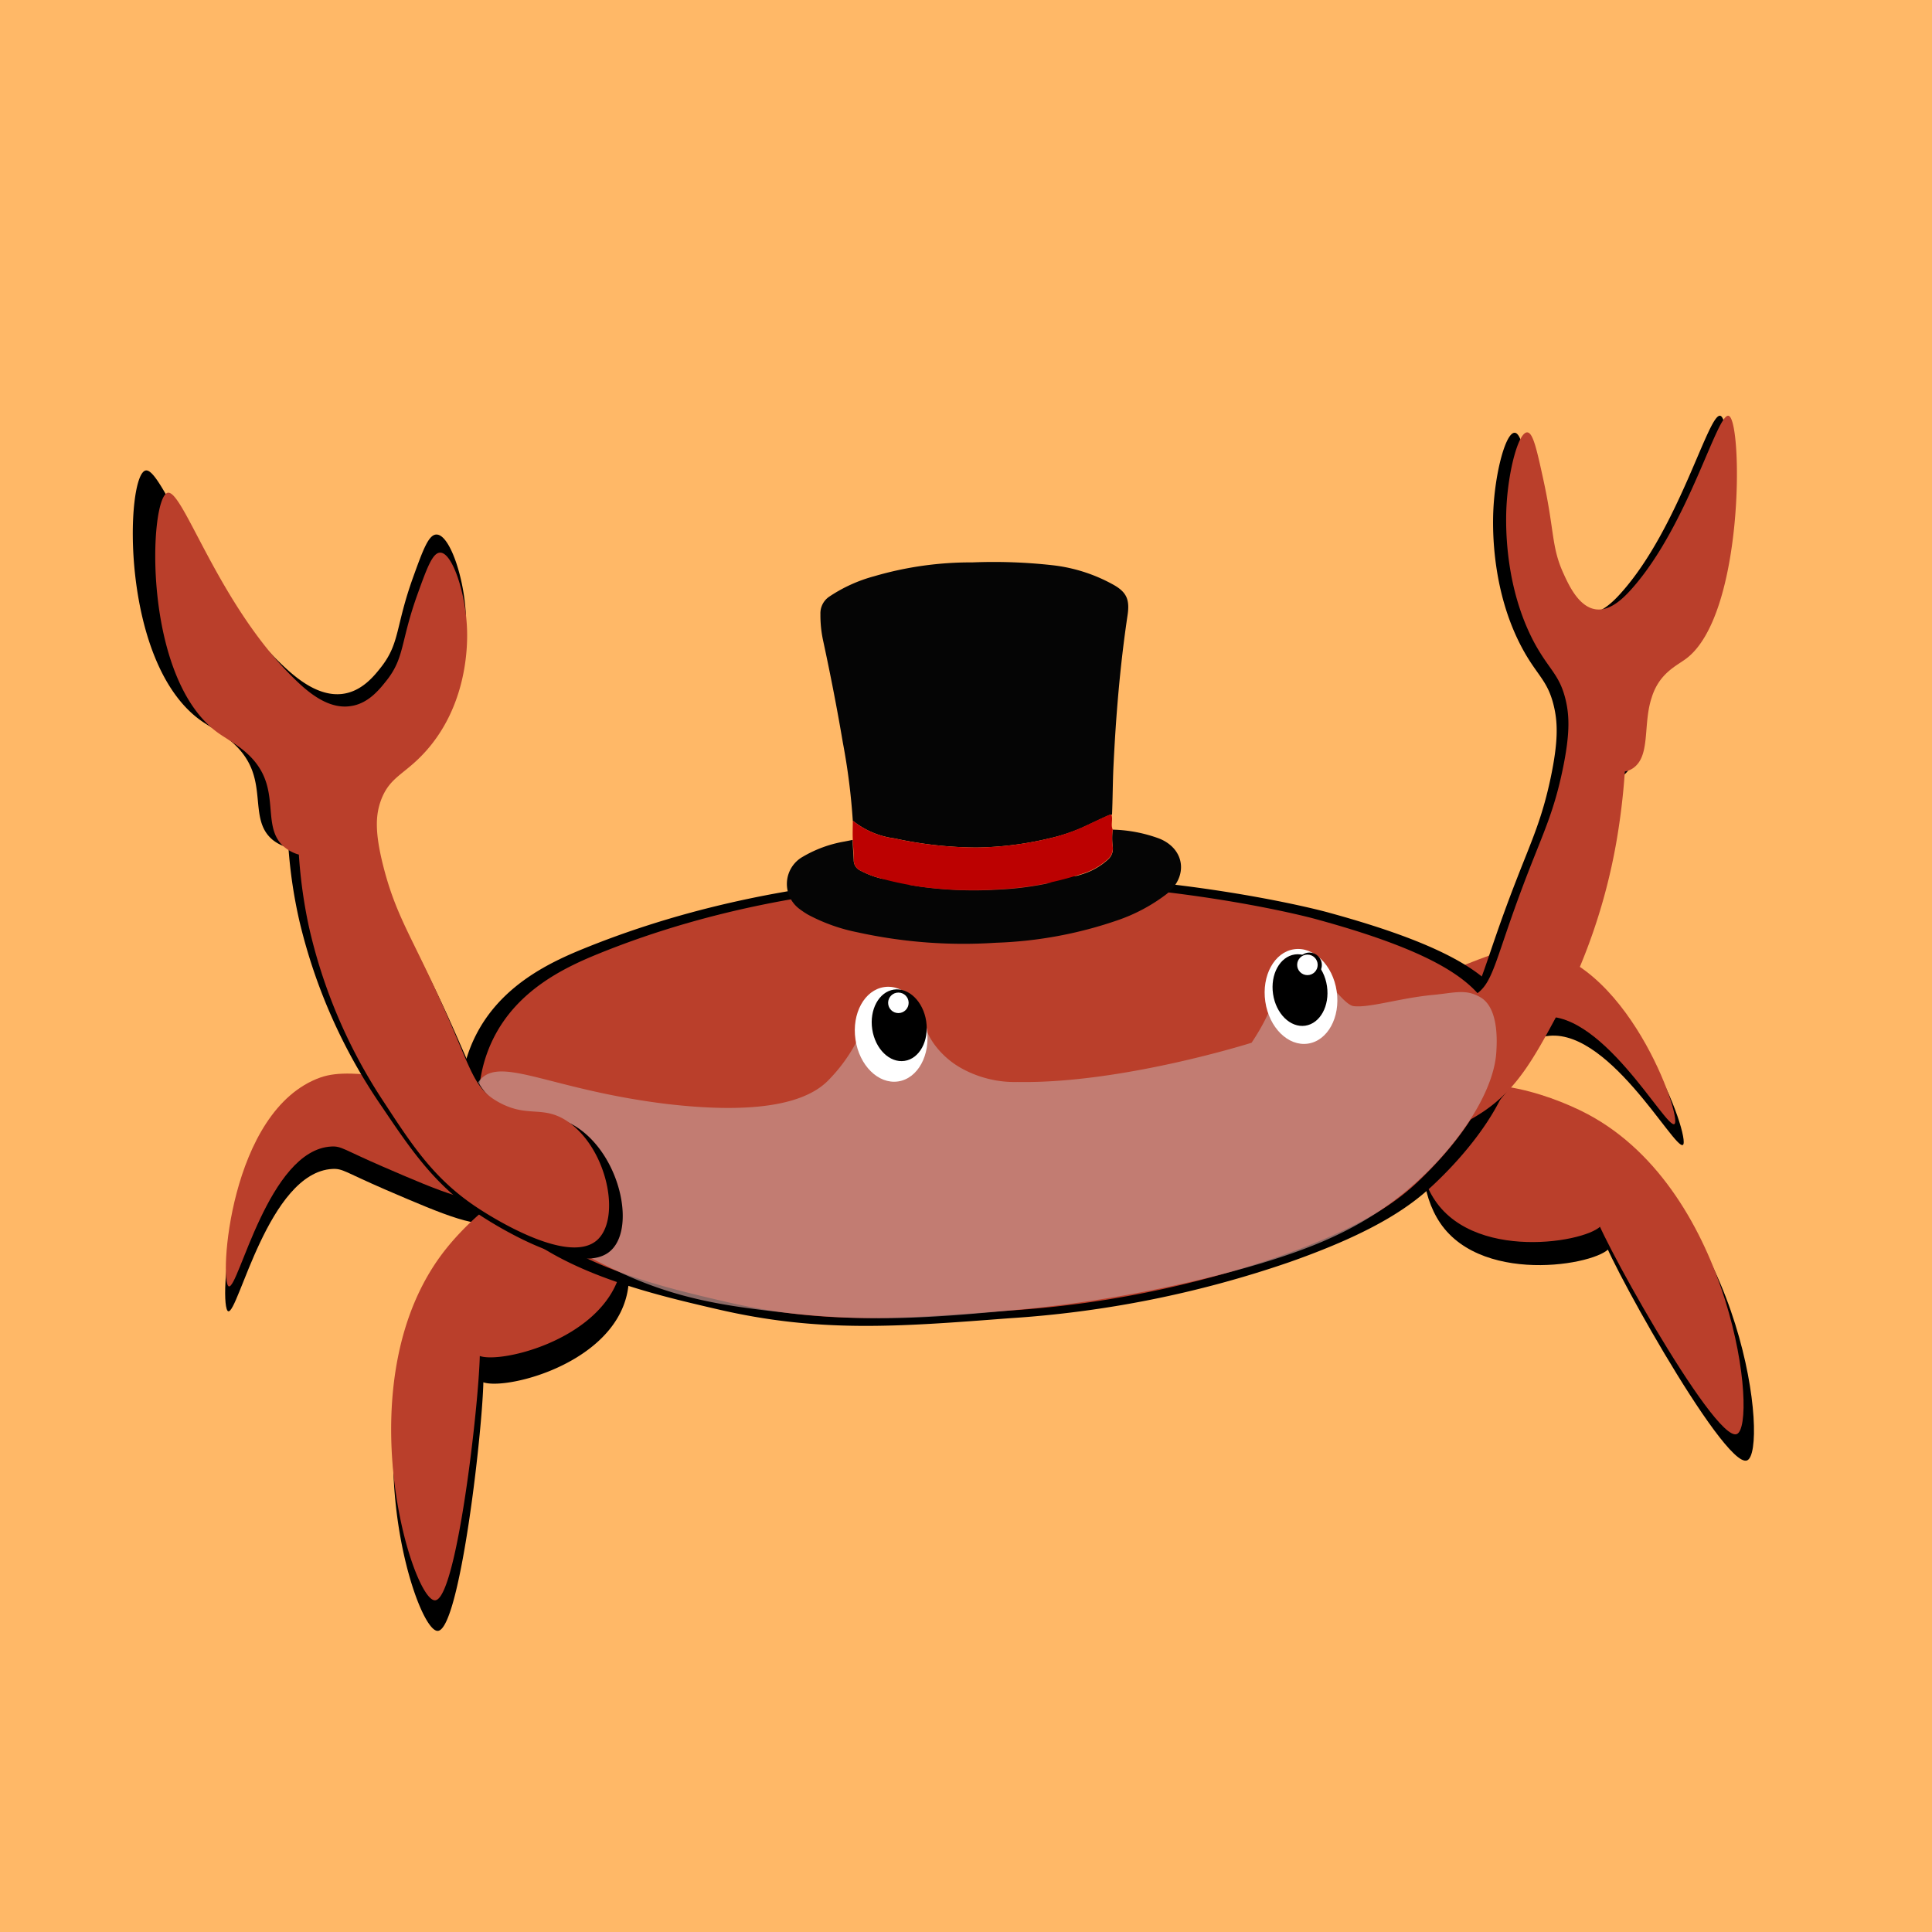 <svg xmlns="http://www.w3.org/2000/svg" viewBox="0 0 256 256"><defs><style>.cls-1{fill:#ffb867;}.cls-2{fill:#ba3f2b;}.cls-3{fill:#c59690;opacity:0.71;}.cls-4{fill:#050505;}.cls-5{fill:#bc0101;}.cls-6{fill:#fff;}</style></defs><g id="фон"><rect class="cls-1" width="256" height="256"/></g><g id="Слой_20" data-name="Слой 20"><path d="M71.43,151.88c-1.54-4.69-10.08-5.54-18.29-6.36-5.41-.53-8.11-.8-10.52,0C30.23,150,28.93,173.34,30.24,173.75s5.33-18.4,13.8-18.86c1.4-.07,1.66.42,7.05,2.75,8.18,3.52,12.33,5.27,15.11,4.17C69.82,160.39,72.56,155.3,71.43,151.88Z"/><path d="M78.19,159c-6-2.74-14.63,4.67-18.57,9.54-14,17.35-4.75,47.6-1.63,47.56,3.34,0,6.84-34.65,5.92-34.83a1.42,1.42,0,0,0-.38,1.56c1.33,1.92,17.63-1.43,19.61-11.64C84,166.72,82.2,160.79,78.19,159Z"/><path d="M177.37,142c.19-4.93,8.17-8.1,15.84-11.14,5-2,7.58-3,10.13-2.85,13.12.81,20.79,23,19.65,23.7s-10.19-16.22-18.45-14.34c-1.37.31-1.48.86-6,4.58-6.89,5.64-10.4,8.45-13.38,8.16C181.26,149.74,177.23,145.6,177.37,142Z"/><path d="M190.58,148.86c4.43-4.86,15.29-1.43,20.82,1.52,19.68,10.48,23,41.94,20.1,43.13-3.08,1.28-19.84-29.22-19.07-29.74.14-.1,1.09.67,1,1.28-.47,2.3-16.78,5.59-22.6-3C188.27,158.27,187.61,152.11,190.58,148.86Z"/><path class="cls-2" d="M70.83,149c-1.51-4.61-9.9-5.44-18-6.24-5.32-.53-8-.8-10.34,0-12.18,4.3-13.45,27.29-12.17,27.69s5.25-18.08,13.57-18.53c1.37-.08,1.62.41,6.92,2.7,8,3.46,12.12,5.17,14.85,4.1C69.25,157.34,71.94,152.34,70.83,149Z"/><path class="cls-2" d="M77.47,155.93c-5.88-2.68-14.37,4.6-18.24,9.39-13.77,17-4.68,46.76-1.6,46.73,3.28,0,6.71-34.06,5.81-34.24a1.42,1.42,0,0,0-.37,1.54c1.3,1.89,17.32-1.4,19.27-11.44C83.18,163.56,81.41,157.73,77.47,155.93Z"/><path class="cls-2" d="M177,139.4c.19-4.85,8-8,15.56-10.94,5-2,7.46-3,10-2.8,12.89.79,20.43,22.54,19.31,23.28s-10-15.94-18.13-14.09c-1.35.31-1.46.85-5.92,4.5-6.78,5.54-10.23,8.31-13.15,8C180.77,147,176.81,142.94,177,139.4Z"/><path class="cls-2" d="M189.93,146.14c4.36-4.77,15-1.4,20.46,1.5,19.34,10.3,22.59,41.2,19.75,42.38-3,1.25-19.5-28.72-18.74-29.23.14-.1,1.07.66.95,1.26-.47,2.26-16.5,5.49-22.21-3C187.66,155.39,187,149.34,189.93,146.14Z"/><path d="M95.1,173.49c13.44,3.12,23.74,2.33,38.58,1.19a141.59,141.59,0,0,0,37.2-7.45c11.79-4.15,16.45-7.69,19.54-10.7,2-1.93,12.38-12.07,10.1-21.1-1.33-5.28-6.89-9.74-24.85-14.61,0,0-51.92-14.08-98.48,4.94-4.61,1.88-10.87,4.93-14.16,11.46-4.05,8.06-1.06,16.49-.87,17C66.88,166.94,83.75,170.86,95.1,173.49Z"/><path d="M183.17,151c2.93,4.13,10.86-1.24,11.73-1.83,4.48-3,6.78-7.31,9.75-12.81A79.19,79.19,0,0,0,212.72,113a89.28,89.28,0,0,0,1.18-9.76,2.8,2.8,0,0,0,1.47-.73c1.94-1.82,1.06-5.85,2.17-9.29,1.06-3.28,3.35-4.26,4.67-5.26,7.87-5.91,7.66-32,5.78-32.85-1.54-.71-5.43,14.76-13.17,23.43-1.27,1.43-3.36,3.47-5.59,2.55-1.85-.77-3-3.23-3.63-4.65-1.65-3.6-1.19-5.7-2.74-12.75-.86-4-1.36-6.19-2.09-6.34-1.21-.24-2.68,5.21-2.9,10.37-.11,2.53-.15,10.65,3.74,18,2,3.79,3.47,4.36,4.29,7.87.53,2.24.57,4.72-.43,9.48-1.16,5.49-2.5,8.26-4.6,13.68-4.77,12.27-4.6,15.31-7.58,16.91s-4.39-.72-7,1.18C182.25,137.81,180.69,147.46,183.17,151Z"/><path class="cls-2" d="M185.21,149c2.86,4,10.63-1.22,11.48-1.8,4.39-3,6.64-7.15,9.55-12.54a77.69,77.69,0,0,0,7.9-22.88,89.5,89.5,0,0,0,1.16-9.55,2.76,2.76,0,0,0,1.43-.72c1.91-1.78,1-5.72,2.13-9.09,1-3.22,3.28-4.18,4.57-5.15,7.7-5.78,7.5-31.31,5.66-32.16-1.5-.7-5.32,14.45-12.9,22.94-1.24,1.39-3.28,3.39-5.47,2.49-1.81-.75-2.92-3.16-3.55-4.55-1.62-3.53-1.17-5.58-2.68-12.49-.85-3.9-1.34-6.06-2.06-6.2-1.18-.24-2.62,5.1-2.83,10.15-.1,2.48-.15,10.43,3.66,17.63,2,3.72,3.4,4.27,4.21,7.71.51,2.19.55,4.62-.43,9.28-1.13,5.38-2.45,8.1-4.51,13.4-4.66,12-4.5,15-7.42,16.55s-4.3-.69-6.81,1.16C184.31,136.15,182.78,145.6,185.21,149Z"/><path class="cls-2" d="M96.35,172.53c13,3,22.91,2.24,37.22,1.14a136.42,136.42,0,0,0,35.9-7.18c11.38-4,15.87-7.42,18.85-10.33,1.91-1.86,11.94-11.64,9.75-20.36-1.29-5.09-6.65-9.39-24-14.09,0,0-50.1-13.59-95,4.76-4.44,1.82-10.49,4.76-13.66,11.06-3.91,7.78-1,15.91-.84,16.4C69.13,166.2,85.4,170,96.35,172.53Z"/><path class="cls-3" d="M63.65,143.05c-1.94,2.17-.51,6.33.31,8.71,3.29,9.61,12.76,14.25,18,16.74,8,3.78,14.72,4.61,22.44,5.48,11.25,1.28,19.8.55,29.15-.31a173.53,173.53,0,0,0,29.39-5.1c10.33-2.75,15.54-5.21,20.06-8.25a43.61,43.61,0,0,0,10-9.42c4.82-6.25,5.2-10.35,5.27-11.5.08-1.32.34-5.69-2-7.19-2-1.23-3.49-.65-6.38-.38-4.37.41-8.37,1.73-10.51,1.49-2-.23-6.11-8.4-8.64-5.71-1.52,1.63-1,4.74-4.9,10.56,0,0-17.18,5.44-31,5.2a14.55,14.55,0,0,1-7.76-2,11.27,11.27,0,0,1-3.09-2.74c-1.88-2.43-1.33-3.92-3-5.34-1.24-1.05-3.42-1.82-4.9-1.06s-1.16,2.92-2.85,6.28a21.55,21.55,0,0,1-3.37,4.52c-4,4.28-13.48,4.2-21.61,3.24C73.1,144.41,66.43,139.93,63.65,143.05Z"/><path class="cls-4" d="M113,108.75a85.78,85.78,0,0,0-1.32-10.36c-.76-4.5-1.64-9-2.6-13.45a15.8,15.8,0,0,1-.37-3.57,2.66,2.66,0,0,1,1.14-2.29,20,20,0,0,1,6-2.73,45.45,45.45,0,0,1,13-1.83,70.29,70.29,0,0,1,10.66.38,21.54,21.54,0,0,1,7.95,2.54c1.82,1,2.27,2,1.94,4.13-1,6.69-1.55,13.43-1.87,20.19-.09,2.06-.09,4.12-.18,6.18a2.7,2.7,0,0,0-.41.08c-1.2.53-2.37,1.11-3.56,1.65A23.77,23.77,0,0,1,139,111.1a43.91,43.91,0,0,1-9.62,1.2,52.15,52.15,0,0,1-10.86-1.21A11.09,11.09,0,0,1,113,108.75Z"/><path class="cls-4" d="M147.44,109.93a19.24,19.24,0,0,1,6.16,1.18c3.4,1.36,3.89,5,1,7.34a22.9,22.9,0,0,1-6.46,3.47,54.92,54.92,0,0,1-16.2,3,65.32,65.32,0,0,1-18.34-1.39,23.65,23.65,0,0,1-6.51-2.32,10.21,10.21,0,0,1-1.06-.7,4.13,4.13,0,0,1,.37-7,16.3,16.3,0,0,1,5.48-2l1.11-.22c0,.9.09,1.79.13,2.68a1.51,1.51,0,0,0,.86,1.37,12.72,12.72,0,0,0,1.94.83A43.18,43.18,0,0,0,122,117.5a51.68,51.68,0,0,0,10.25.38,41.11,41.11,0,0,0,11-2,9,9,0,0,0,3.58-2,1.91,1.91,0,0,0,.62-1.65A8.92,8.92,0,0,1,147.44,109.93Z"/><path class="cls-5" d="M147.44,109.93a8.92,8.92,0,0,0,0,2.25,1.91,1.91,0,0,1-.62,1.65,9,9,0,0,1-3.58,2,41.11,41.11,0,0,1-11,2A51.68,51.68,0,0,1,122,117.5a43.18,43.18,0,0,1-6.07-1.32,12.72,12.72,0,0,1-1.94-.83,1.51,1.51,0,0,1-.86-1.37c0-.89-.09-1.78-.13-2.68s0-1.7,0-2.55a11.09,11.09,0,0,0,5.5,2.34,52.15,52.15,0,0,0,10.86,1.21,43.91,43.91,0,0,0,9.62-1.2,23.77,23.77,0,0,0,4.32-1.43c1.19-.54,2.36-1.12,3.56-1.65a2.7,2.7,0,0,1,.41-.08C147.5,108.59,147.15,109.29,147.44,109.93Z"/><path d="M80.72,165.89c-4.24,3.33-15.36-3.75-16.58-4.52-6.29-4-9.46-8.69-13.54-14.73a72.88,72.88,0,0,1-10.92-24.57,64,64,0,0,1-1.46-9.76,5.46,5.46,0,0,1-2.06-1c-2.72-2.22-1.37-5.92-2.87-9.53-1.43-3.43-4.66-4.92-6.51-6.19-11-7.58-10.15-32.85-7.46-33.25,2.19-.34,7.37,15.6,18.15,25.83,1.77,1.68,4.68,4.15,7.86,3.78,2.64-.31,4.3-2.44,5.25-3.66C53,85.13,52.4,83,54.74,76.49c1.32-3.66,2.07-5.69,3.11-5.66,1.72,0,3.68,5.69,3.88,10.75.09,2.48,0,10.38-5.7,16.61-2.94,3.22-5,3.42-6.26,6.64-.79,2-.91,4.45.4,9.3,1.52,5.61,3.36,8.62,6.23,14.37,6.48,13,6.17,15.94,10.36,18.19s6.24.34,9.84,2.78C82.31,153.35,84.31,163.08,80.72,165.89Z"/><path class="cls-2" d="M79,164.42c-4,3.23-14.36-3.49-15.5-4.23-5.86-3.79-8.78-8.27-12.56-14.05a69.88,69.88,0,0,1-10.05-23.53,65.61,65.61,0,0,1-1.29-9.37,5.15,5.15,0,0,1-1.92-1c-2.53-2.12-1.24-5.69-2.62-9.14-1.31-3.29-4.32-4.7-6.05-5.91C18.73,90,19.73,65.71,22.25,65.29,24.31,65,29,80.24,39.06,90c1.64,1.6,4.35,4,7.34,3.57,2.47-.31,4-2.37,4.94-3.55,2.29-3,1.74-5.07,4-11.33,1.27-3.53,2-5.48,3-5.46,1.61,0,3.41,5.44,3.55,10.3.07,2.38-.1,10-5.46,16-2.78,3.11-4.73,3.33-5.92,6.43-.75,2-.88,4.28.31,8.94,1.38,5.37,3.09,8.25,5.72,13.76,6,12.48,5.67,15.28,9.58,17.41s5.84.28,9.18,2.59C80.57,152.35,82.36,161.69,79,164.42Z"/><ellipse class="cls-6" cx="118.08" cy="137.05" rx="4.78" ry="6.32" transform="translate(-18.73 18.69) rotate(-8.39)"/><ellipse class="cls-6" cx="172.39" cy="132.03" rx="4.78" ry="6.32" transform="translate(-17.42 26.57) rotate(-8.39)"/><ellipse cx="118.51" cy="136.24" rx="3.61" ry="4.77" transform="matrix(0.99, -0.15, 0.15, 0.99, -18.61, 18.75)"/><ellipse cx="172.26" cy="131.19" rx="3.61" ry="4.77" transform="translate(-17.3 26.54) rotate(-8.39)"/><circle cx="119.32" cy="132.89" r="1.64"/><circle class="cls-6" cx="119.04" cy="132.88" r="1.36"/><circle cx="173.51" cy="127.86" r="1.64"/><circle class="cls-6" cx="173.24" cy="127.85" r="1.36"/></g></svg>